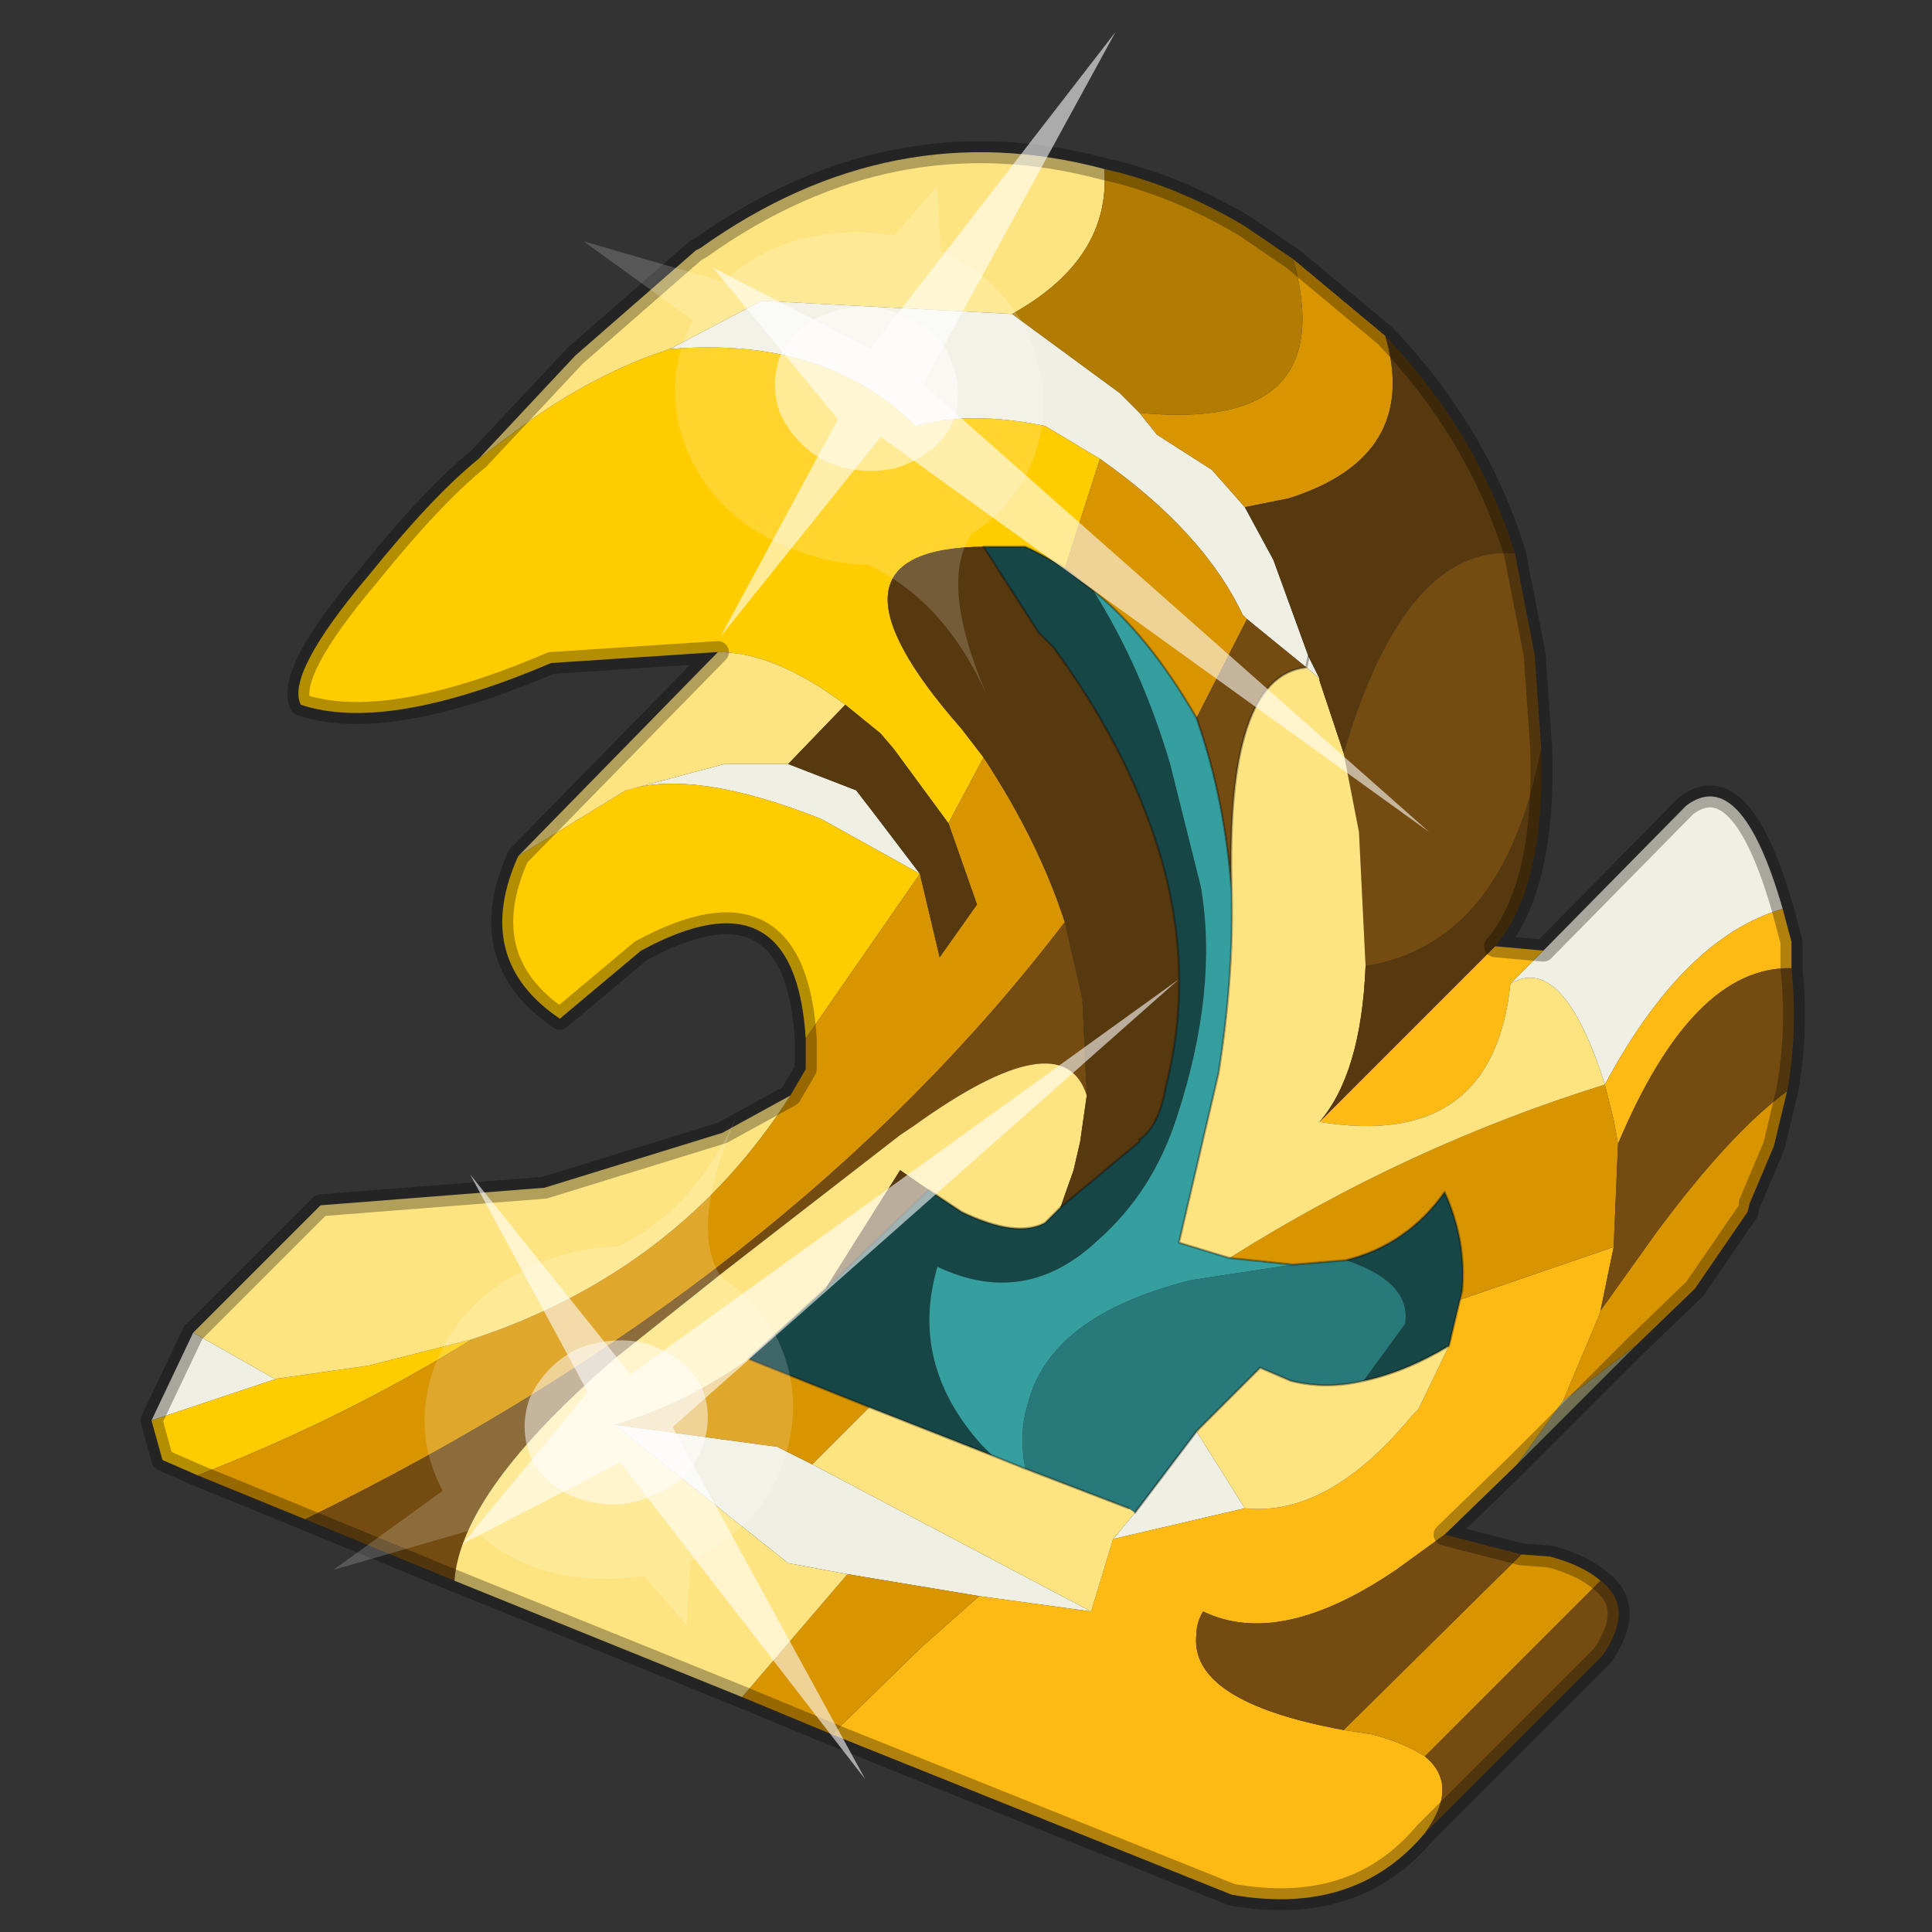 <?xml version="1.0" encoding="UTF-8" standalone="no"?>
<svg xmlns:xlink="http://www.w3.org/1999/xlink" height="440.0px" width="440.0px" xmlns="http://www.w3.org/2000/svg">
  <rect width="100%" height="100%" fill="#333333" stroke="none"/>
  <g transform="matrix(10.0, 0.0, 0.0, 10.0, 0.0, 0.0)">
    <use height="44.0" transform="matrix(1.0, 0.0, 0.0, 1.0, 0.0, 0.0)" width="44.0" xlink:href="#shape0"/>
    <use height="20.95" transform="matrix(-0.088, 0.757, -0.839, -0.048, 26.85, 22.3)" width="24.45" xlink:href="#sprite0"/>
    <use height="20.95" transform="matrix(-0.088, -0.757, -0.839, 0.048, 32.55, 18.95)" width="24.45" xlink:href="#sprite0"/>
  </g>
  <defs>
    <g id="shape0" transform="matrix(1.0, 0.0, 0.0, 1.0, 0.0, 0.0)">
      <path d="M44.0 44.0 L0.0 44.0 0.0 0.0 44.0 0.0 44.0 44.0" fill="#43adca" fill-opacity="0.0" fill-rule="evenodd" stroke="none"/>
      <path d="M15.25 7.95 L17.35 6.85 23.05 7.15 25.5 8.95 25.95 9.4 26.35 9.9 27.6 10.7 28.35 11.55 29.0 12.75 29.8 14.95 30.05 15.45 29.75 15.2 29.8 14.95 29.75 15.2 28.4 14.1 28.3 14.0 Q27.4 12.1 25.05 10.45 L23.8 9.7 Q22.1 9.35 20.85 9.7 18.8 7.65 15.25 7.95 M35.15 21.65 L38.4 18.35 Q39.65 17.4 40.6 20.7 38.35 21.35 36.55 24.7 35.6 21.7 34.4 22.4 L35.15 21.65 M3.45 32.35 L4.4 30.35 6.25 31.4 6.3 31.4 3.45 32.35 M17.95 17.4 L19.5 18.0 20.0 18.65 20.95 19.9 18.7 18.65 Q15.8 17.5 14.25 18.0 L16.5 17.4 17.95 17.4 M25.85 34.45 L27.25 32.6 28.35 34.35 25.35 35.05 25.85 34.45 M19.3 35.85 L17.95 35.6 14.0 32.45 17.7 32.95 18.5 33.35 24.85 36.7 22.3 36.35 19.3 35.85" fill="#f0efe3" fill-rule="evenodd" stroke="none"/>
      <path d="M37.25 30.65 L34.55 33.35 35.6 31.9 35.8 31.75 37.25 30.65" fill="#a2a077" fill-rule="evenodd" stroke="none"/>
      <path d="M24.25 12.95 L24.9 13.45 Q26.0 15.2 26.65 17.4 L27.35 20.2 Q27.75 22.55 26.8 25.45 26.25 27.15 25.0 28.25 23.35 29.8 21.35 28.85 20.7 31.05 22.35 32.9 L22.6 33.15 19.8 32.05 17.05 30.95 18.8 29.35 21.15 27.1 21.9 27.6 Q23.15 28.2 23.8 27.85 L24.15 27.5 25.95 26.0 25.95 25.95 Q26.4 25.65 26.55 24.75 27.35 21.65 26.05 18.4 25.35 16.6 24.0 14.75 L23.65 14.4 22.4 12.45 23.35 12.45 Q23.8 12.65 24.25 12.95 M30.65 28.7 Q32.05 28.35 32.9 27.15 33.4 28.25 33.3 29.4 L33.25 29.6 33.0 30.65 Q32.0 31.25 31.05 31.45 L32.0 30.15 Q32.15 29.2 30.65 28.7" fill="#174646" fill-rule="evenodd" stroke="none"/>
      <path d="M24.9 13.45 Q26.15 14.45 27.25 16.35 L27.3 16.5 Q27.9 18.25 28.05 20.3 28.1 22.25 27.75 24.45 L26.85 28.3 28.0 28.65 29.45 28.8 27.15 29.15 Q23.9 29.95 23.4 32.0 23.2 32.65 23.35 33.45 L22.6 33.15 22.35 32.9 Q20.7 31.05 21.35 28.85 23.35 29.8 25.0 28.25 26.25 27.15 26.8 25.45 27.75 22.55 27.35 20.2 L26.65 17.4 Q26.0 15.2 24.9 13.45" fill="#359f9f" fill-rule="evenodd" stroke="none"/>
      <path d="M23.35 33.45 Q23.2 32.65 23.4 32.0 23.9 29.95 27.15 29.15 L29.45 28.8 30.65 28.7 Q32.15 29.2 32.0 30.15 L31.05 31.45 Q30.2 31.65 29.4 31.45 L28.7 31.15 27.25 32.6 25.85 34.45 25.7 34.35 23.35 33.45" fill="#287979" fill-rule="evenodd" stroke="none"/>
      <path d="M10.9 10.45 L11.9 9.7 Q13.55 8.5 15.25 7.95 18.8 7.65 20.85 9.7 22.1 9.35 23.8 9.7 L25.05 10.45 24.25 12.95 Q23.8 12.65 23.35 12.45 L22.4 12.45 Q18.3 12.5 21.9 16.6 L22.4 17.25 21.6 18.75 20.35 17.05 20.05 16.7 19.25 16.05 Q17.65 14.85 16.35 14.85 L12.55 15.1 Q8.8 16.7 6.85 16.05 6.5 15.35 8.4 13.1 9.85 11.3 10.9 10.45 M4.5 33.6 L3.7 33.25 3.45 32.35 6.3 31.4 8.4 31.1 10.75 30.5 Q7.85 32.3 4.5 33.6 M18.35 23.65 Q18.1 19.75 14.6 21.65 L12.75 23.2 Q10.75 21.85 11.8 19.5 L14.25 18.0 Q15.8 17.5 18.7 18.65 L20.95 19.9 18.35 23.65" fill="#ffcc00" fill-rule="evenodd" stroke="none"/>
      <path d="M34.05 21.55 L35.15 21.65 34.4 22.4 Q34.0 26.2 30.05 25.55 L34.05 21.55 M40.6 20.7 L40.8 21.45 40.8 22.05 Q38.55 22.0 36.85 26.05 L36.75 25.5 36.55 24.7 Q38.35 21.35 40.6 20.7 M34.55 33.35 L32.9 34.95 31.8 35.75 Q29.15 37.55 27.4 36.7 27.25 36.95 27.25 37.2 27.05 38.75 30.6 39.4 L31.25 39.5 Q32.0 39.7 32.45 40.0 33.25 40.65 32.45 41.75 30.85 43.65 28.05 43.15 L18.95 39.5 21.0 37.5 22.3 36.35 24.85 36.7 25.35 35.05 28.35 34.35 Q30.25 34.55 32.15 32.25 L32.3 32.1 33.0 30.65 33.25 29.6 36.75 28.4 36.45 29.85 36.4 30.0 35.6 31.9 34.55 33.35" fill="#fdb914" fill-rule="evenodd" stroke="none"/>
      <path d="M25.95 9.4 Q30.55 9.85 29.45 5.9 L31.55 7.65 Q32.35 10.4 29.35 11.35 L28.35 11.55 27.6 10.7 26.35 9.9 25.95 9.4 M40.7 24.85 L40.4 26.1 39.85 27.4 39.8 27.6 38.6 29.35 37.25 30.65 35.8 31.75 35.6 31.9 36.4 30.0 36.45 29.85 37.7 28.1 Q39.4 25.8 40.7 24.85 M34.65 35.4 L35.3 35.45 Q36.05 35.65 36.45 36.0 L32.45 40.0 Q32.0 39.7 31.25 39.5 L30.6 39.4 34.65 35.4 M18.95 39.5 L16.9 38.65 19.3 35.85 22.3 36.35 21.0 37.5 18.95 39.5 M6.95 34.6 L4.5 33.6 Q7.85 32.3 10.75 30.5 15.45 28.95 18.0 24.95 L18.35 24.35 18.35 23.65 20.95 19.9 21.4 21.8 22.25 20.6 21.6 18.75 22.4 17.25 Q23.65 19.15 24.25 21.0 18.0 29.2 6.95 34.6 M27.25 16.35 Q26.15 14.45 24.9 13.45 L24.25 12.95 25.05 10.45 Q27.4 12.1 28.3 14.0 L28.4 14.1 27.25 16.35 M29.45 28.8 L28.0 28.65 Q32.05 26.1 36.55 24.7 L36.75 25.5 36.85 26.05 36.75 28.4 33.25 29.6 33.3 29.4 Q33.4 28.25 32.9 27.15 32.05 28.35 30.65 28.7 L29.45 28.8 M17.05 30.95 L19.8 32.05 18.5 33.35 17.7 32.95 14.0 32.45 Q15.65 31.95 17.05 30.95" fill="#d89500" fill-rule="evenodd" stroke="none"/>
      <path d="M34.5 12.6 L34.95 14.9 35.1 17.05 Q34.25 21.5 31.1 22.0 L30.95 18.95 30.6 17.15 Q32.0 12.4 34.5 12.6 M40.8 22.05 Q40.95 23.5 40.7 24.85 39.4 25.8 37.7 28.1 L36.45 29.85 36.75 28.4 36.85 26.05 Q38.55 22.0 40.8 22.05 M32.9 34.95 L34.65 35.4 30.6 39.4 Q27.05 38.75 27.25 37.2 27.25 36.95 27.4 36.7 29.15 37.55 31.8 35.75 L32.9 34.95 M36.45 36.0 Q37.25 36.6 36.5 37.7 L32.45 41.75 Q33.25 40.65 32.45 40.0 L36.45 36.0 M10.35 36.0 L6.95 34.6 Q18.0 29.2 24.25 21.0 L24.65 22.75 24.75 24.95 Q24.2 23.2 20.8 25.65 L20.5 25.85 16.5 28.95 14.05 30.9 Q10.5 33.95 10.35 36.0 M27.25 16.35 L28.4 14.1 29.75 15.2 Q27.9 15.4 28.05 20.3 27.9 18.25 27.3 16.5 L27.25 16.35" fill="#744c12" fill-rule="evenodd" stroke="none"/>
      <path d="M25.15 3.85 Q25.3 5.9 23.05 7.15 L17.35 6.85 15.25 7.95 Q13.55 8.5 11.9 9.7 L10.9 10.45 13.1 8.1 15.85 5.7 15.95 5.65 Q20.3 2.55 25.15 3.85 M16.9 38.65 L10.35 36.0 Q10.5 33.95 14.05 30.9 L16.5 28.95 20.5 25.85 20.8 25.65 Q24.2 23.2 24.75 24.95 L24.6 26.0 24.45 26.65 24.15 27.5 23.8 27.85 Q23.15 28.2 21.9 27.6 L21.15 27.1 20.5 26.65 18.8 29.35 17.05 30.95 Q15.65 31.95 14.0 32.45 L17.95 35.6 19.3 35.85 16.9 38.65 M4.4 30.35 L7.3 27.45 12.4 27.05 16.45 25.8 18.0 24.95 Q15.45 28.95 10.75 30.5 L8.4 31.1 6.3 31.4 6.25 31.4 4.4 30.35 M11.8 19.5 L16.35 14.85 Q17.65 14.85 19.25 16.05 L17.95 17.4 16.5 17.4 14.25 18.0 11.8 19.5 M22.6 33.15 L23.35 33.45 25.7 34.35 25.85 34.45 25.35 35.05 24.85 36.7 18.5 33.35 19.8 32.05 22.6 33.15 M28.0 28.65 L26.85 28.3 27.75 24.45 Q28.1 22.25 28.05 20.3 27.9 15.4 29.75 15.2 L30.05 15.45 30.05 15.5 30.6 17.15 30.95 18.95 31.1 22.0 Q31.0 24.45 30.05 25.55 34.0 26.2 34.4 22.4 35.6 21.7 36.55 24.7 32.05 26.1 28.0 28.65 M31.05 31.45 Q32.0 31.25 33.0 30.65 L32.3 32.1 32.15 32.25 Q30.25 34.55 28.35 34.35 L27.25 32.6 28.7 31.15 29.4 31.45 Q30.2 31.65 31.05 31.45" fill="#fee481" fill-rule="evenodd" stroke="none"/>
      <path d="M31.55 7.65 Q33.65 9.85 34.5 12.6 32.0 12.4 30.6 17.15 L30.05 15.5 30.05 15.45 29.8 14.95 29.0 12.75 28.35 11.55 29.35 11.35 Q32.35 10.4 31.55 7.65 M35.1 17.05 Q35.2 20.2 34.05 21.55 L30.05 25.55 Q31.0 24.45 31.1 22.0 34.25 21.5 35.1 17.05 M22.4 12.45 L23.65 14.4 24.0 14.75 Q25.35 16.6 26.05 18.4 27.35 21.65 26.55 24.75 26.4 25.65 25.95 25.95 L25.95 26.0 24.15 27.5 24.45 26.65 24.6 26.0 24.75 24.95 24.65 22.75 24.25 21.0 Q23.65 19.15 22.4 17.25 L21.9 16.6 Q18.3 12.5 22.4 12.45 M21.15 27.1 L18.8 29.35 20.5 26.65 21.15 27.1 M17.95 17.4 L19.25 16.05 20.05 16.7 20.35 17.05 21.6 18.75 22.25 20.6 21.4 21.8 20.95 19.9 20.0 18.65 19.5 18.0 17.95 17.4" fill="#57390f" fill-rule="evenodd" stroke="none"/>
      <path d="M23.05 7.15 Q25.3 5.9 25.15 3.85 26.75 4.2 28.35 5.15 L29.45 5.9 Q30.55 9.85 25.95 9.4 L25.5 8.95 23.05 7.15" fill="#b17c01" fill-rule="evenodd" stroke="none"/>
      <path d="M25.15 3.85 Q20.3 2.55 15.95 5.65 L15.85 5.7 13.1 8.1 10.9 10.45 M29.45 5.9 L28.35 5.15 Q26.75 4.2 25.15 3.85 M29.45 5.9 L31.55 7.65 Q33.65 9.85 34.5 12.6 L34.95 14.9 35.1 17.05 Q35.2 20.2 34.05 21.55 L35.15 21.65 38.4 18.35 Q39.65 17.4 40.6 20.7 L40.8 21.45 40.8 22.05 Q40.95 23.5 40.7 24.85 L40.4 26.1 39.85 27.4 M39.8 27.6 L38.6 29.35 37.25 30.65 34.55 33.35 32.9 34.95 34.65 35.4 35.3 35.45 Q36.05 35.65 36.45 36.0 37.25 36.6 36.5 37.7 L32.45 41.75 Q30.85 43.65 28.05 43.15 L18.95 39.5 16.9 38.65 10.35 36.0 6.95 34.6 4.5 33.6 3.7 33.25 3.45 32.35 4.4 30.35 7.3 27.45 12.4 27.05 16.45 25.8 18.0 24.95 18.35 24.35 18.35 23.65 Q18.1 19.75 14.6 21.65 L12.75 23.2 Q10.75 21.85 11.8 19.5 L16.35 14.85 12.55 15.1 Q8.8 16.7 6.85 16.05 6.5 15.35 8.4 13.1 9.85 11.3 10.9 10.45" fill="none" stroke="#000000" stroke-linecap="round" stroke-linejoin="round" stroke-opacity="0.302" stroke-width="0.5"/>
      <path d="M24.9 13.45 Q26.15 14.45 27.25 16.35 M24.25 12.95 L24.9 13.45 M22.6 33.15 L23.35 33.45 M29.45 28.8 L28.0 28.65 26.85 28.3 27.75 24.45 Q28.1 22.25 28.05 20.3 27.9 18.25 27.3 16.5 L27.25 16.35 M29.8 14.95 L29.75 15.2 M24.25 12.95 Q23.8 12.65 23.35 12.45 L22.4 12.45 23.65 14.4 24.0 14.75 Q25.35 16.6 26.05 18.4 27.35 21.65 26.55 24.75 26.4 25.65 25.95 25.95 L25.95 26.0 24.15 27.5 23.8 27.85 Q23.15 28.2 21.9 27.6 L21.15 27.1 18.8 29.35 17.05 30.95 19.8 32.05 22.6 33.15 M28.05 20.3 Q27.9 15.4 29.75 15.2 M33.25 29.6 L33.3 29.4 Q33.4 28.25 32.9 27.15 32.05 28.35 30.65 28.7 M31.05 31.45 Q32.0 31.25 33.0 30.65 L33.25 29.6 M27.25 32.6 L28.7 31.15 29.4 31.45 Q30.2 31.65 31.05 31.45 M29.45 28.8 L30.65 28.7 M27.25 32.6 L25.85 34.45 M25.7 34.35 L23.35 33.45" fill="none" stroke="#000000" stroke-linecap="round" stroke-linejoin="round" stroke-opacity="0.302" stroke-width="0.05"/>
    </g>
    <g id="sprite0" transform="matrix(1.0, 0.0, 0.0, 1.0, 0.0, 0.0)">
      <use height="20.95" transform="matrix(1.0, 0.0, 0.0, 1.0, 0.0, 0.0)" width="24.45" xlink:href="#shape1"/>
    </g>
    <g id="shape1" transform="matrix(1.0, 0.0, 0.0, 1.0, 0.0, 0.0)">
      <path d="M14.85 11.4 Q15.8 11.6 16.25 12.45 16.85 13.3 16.6 14.35 16.4 15.3 15.55 15.9 14.65 16.4 13.65 16.2 12.65 15.9 12.1 15.1 11.6 14.2 11.8 13.2 12.1 12.2 12.9 11.65 13.8 11.15 14.85 11.4" fill="#ffffff" fill-opacity="0.588" fill-rule="evenodd" stroke="none"/>
      <path d="M14.85 11.4 Q13.8 11.15 12.9 11.65 12.1 12.2 11.8 13.2 11.6 14.2 12.1 15.1 12.65 15.9 13.65 16.2 14.65 16.4 15.55 15.9 16.4 15.3 16.6 14.35 16.85 13.3 16.25 12.45 15.8 11.6 14.85 11.4 M18.2 11.35 L20.15 11.25 18.75 12.55 Q19.05 13.8 18.8 15.05 18.5 16.35 17.65 17.3 L19.1 20.95 16.55 18.25 Q14.8 19.3 12.8 18.85 10.8 18.35 9.75 16.65 9.05 15.5 8.95 14.3 7.75 12.35 4.85 11.5 8.3 12.45 9.7 11.4 10.3 10.4 11.35 9.75 13.1 8.75 15.1 9.15 16.95 9.5 18.1 11.15 L18.2 11.35" fill="#ffffff" fill-opacity="0.176" fill-rule="evenodd" stroke="none"/>
      <path d="M15.4 13.55 L18.1 17.55 13.35 14.65 7.05 18.5 12.75 13.55 0.0 0.0 14.25 12.25 24.45 5.95 15.4 13.55" fill="#ffffff" fill-opacity="0.588" fill-rule="evenodd" stroke="none"/>
    </g>
  </defs>
</svg>
